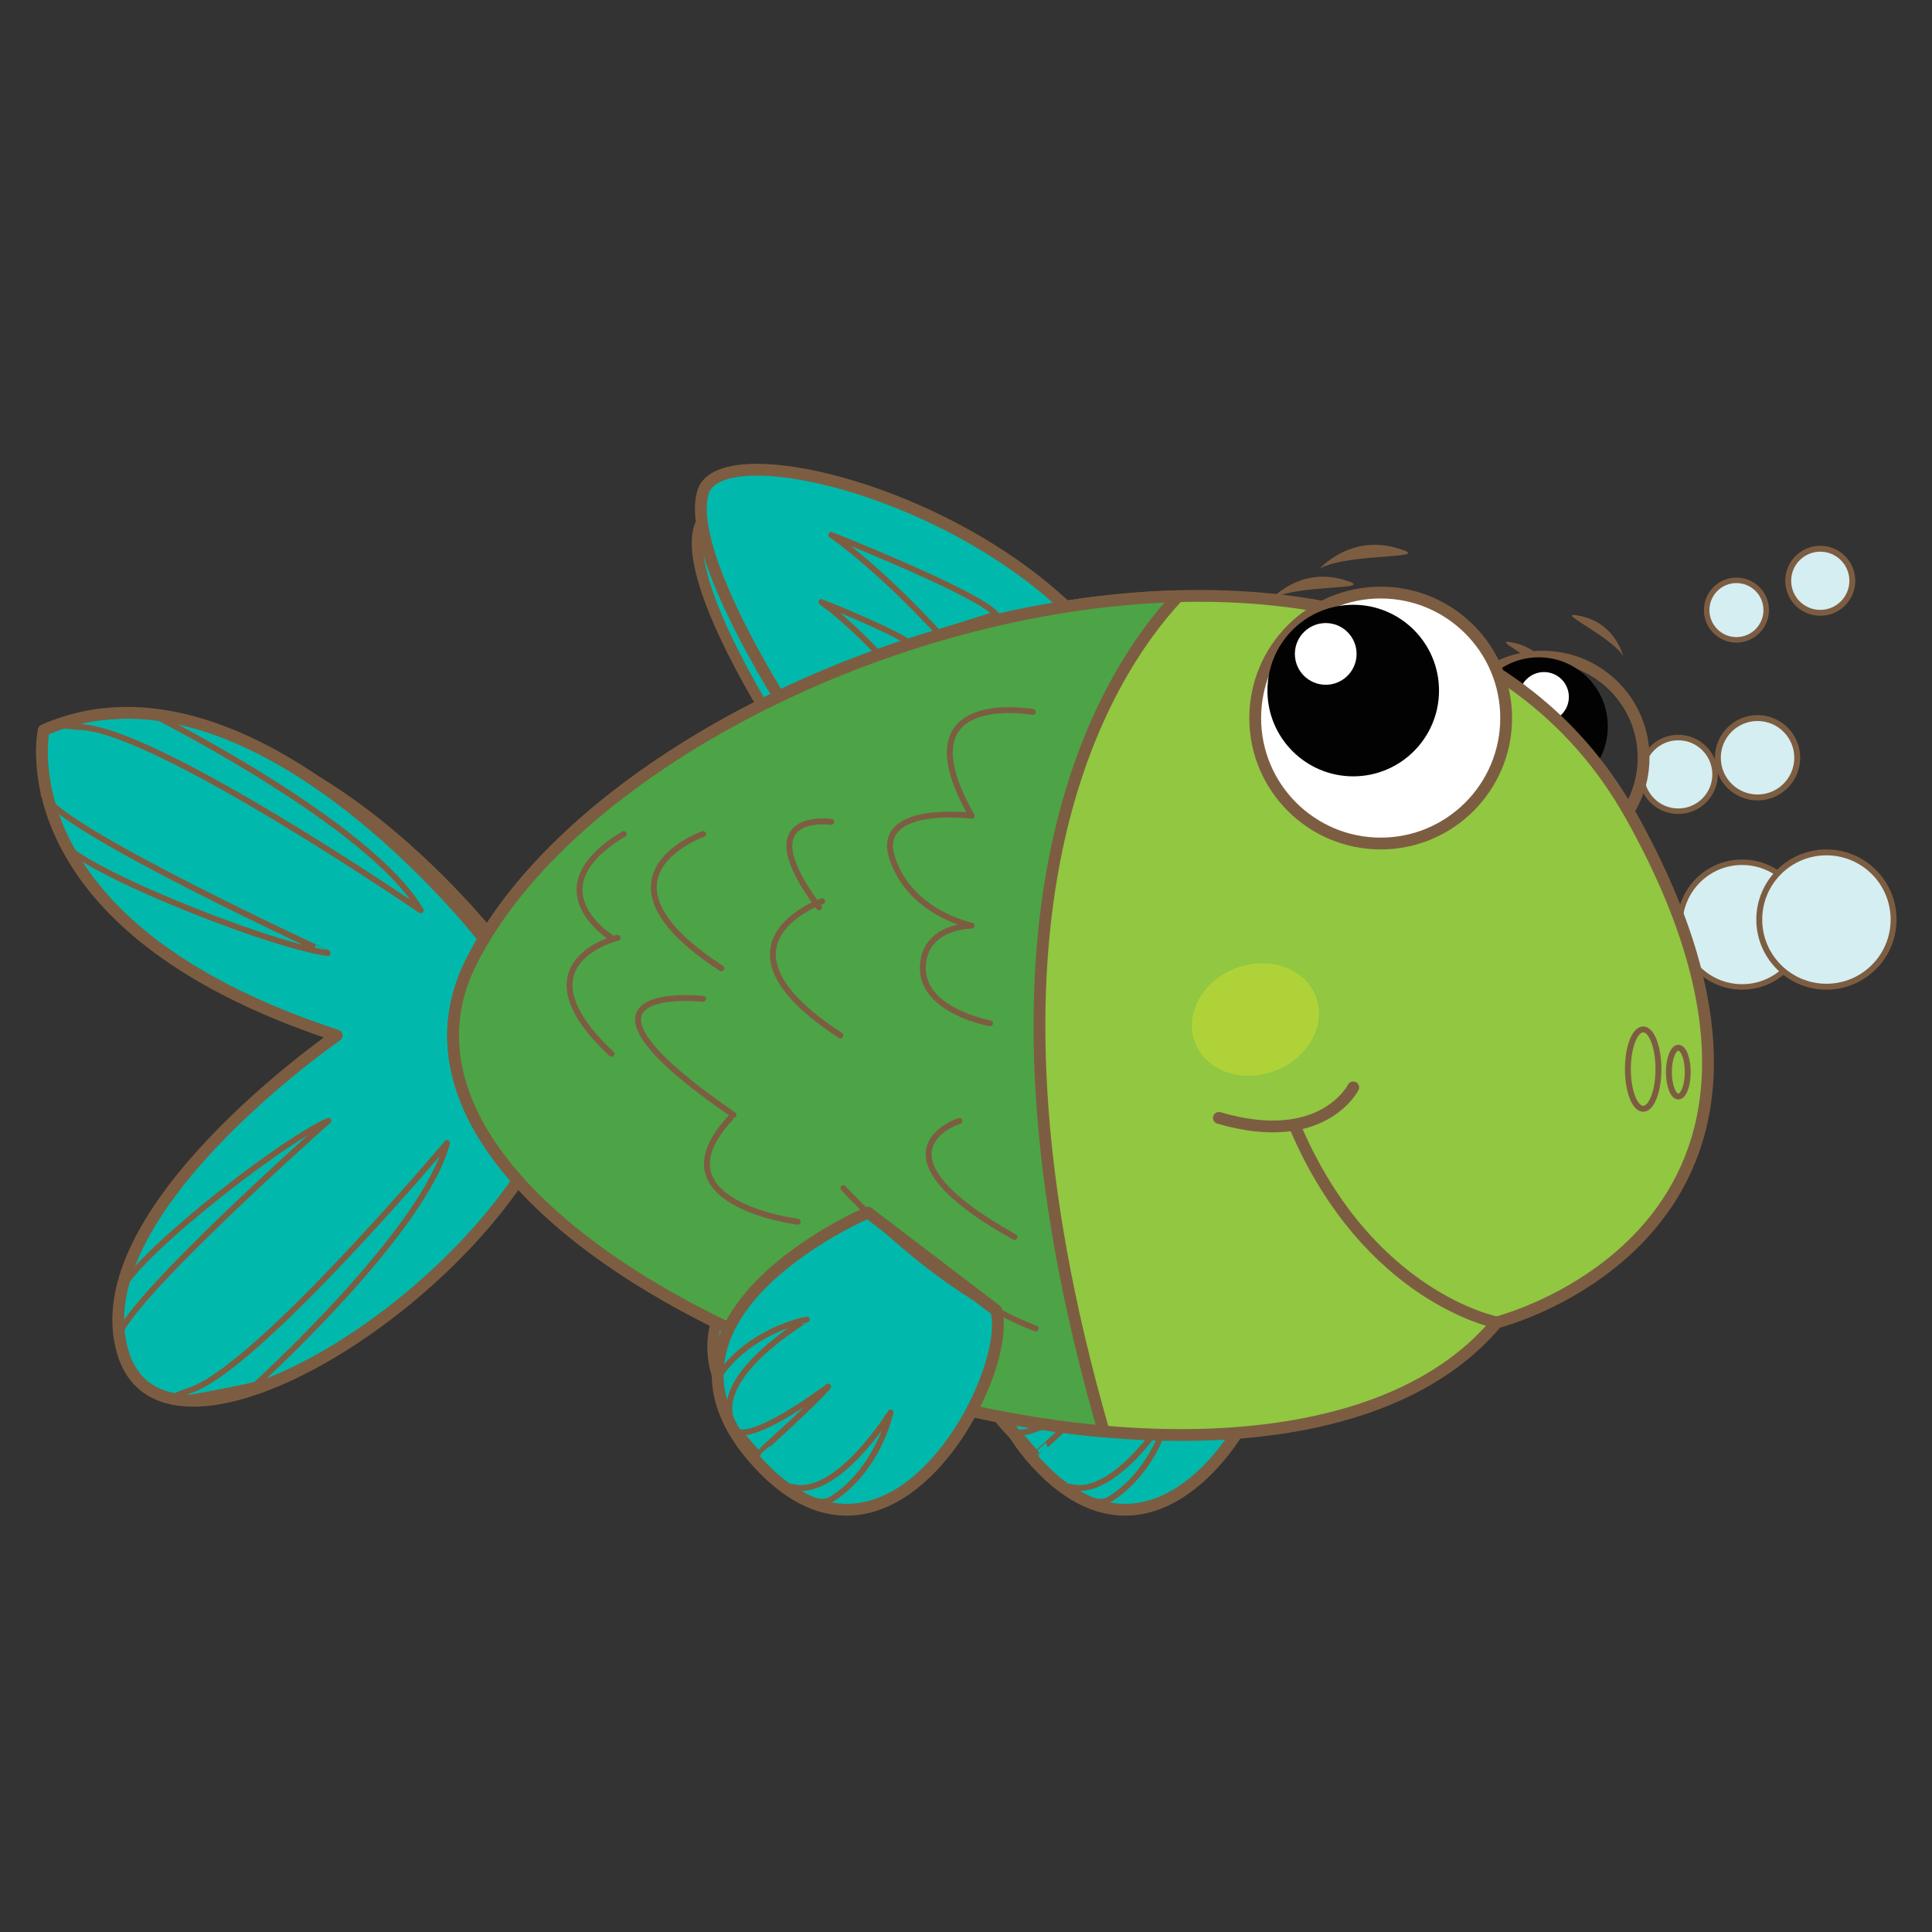 <svg version="1.1" id="svg_1" valid="0" xmlns="http://www.w3.org/2000/svg" xmlns:xlink="http://www.w3.org/1999/xlink" x="0px" y="0px" width="85.04px" height="85.04px" viewBox="0 0 85.04 85.04" enable-background="new 0 0 85.04 85.04" xml:space="preserve">

<rect x="0" y="0" width="85.04" height="85.04" fill="#333333" stroke="none"/>

<path fill="#00B9AC" stroke="#7D5D41" stroke-width="0.483" stroke-linecap="round" stroke-linejoin="round" d="M48.891,52.671
		c0,0-9.978,4.239-4.488,10.229c5.486,5.985,10.478-3.743,9.729-6.237L48.891,52.671z"/>
	<path fill="none" stroke="#7D5D41" stroke-width="0.242" stroke-linecap="round" stroke-linejoin="round" d="M47.268,59.781
		c0,0-2.619,1.994-3.617,1.869l0.75,0.875C44.4,62.525,46.77,60.402,47.268,59.781z"/>
	<path fill="none" stroke="#7D5D41" stroke-width="0.242" stroke-linecap="round" stroke-linejoin="round" d="M43.275,61.029
		c0,0-0.872-1-0.499-1.625c0.375-0.621,1.497-1.869,3.618-2.368C46.395,57.036,42.777,59.156,43.275,61.029z"/>
	<path fill="none" stroke="#7D5D41" stroke-width="0.242" stroke-linecap="round" stroke-linejoin="round" d="M45.76,63.869
		c0,0,0.979,0.895,1.609,0.533c0.633-0.361,1.904-1.455,2.449-3.564C49.818,60.839,47.619,64.408,45.76,63.869z"/>
	<path fill="none" stroke="#7D5D41" stroke-width="0.242" stroke-linecap="round" stroke-linejoin="round" d="M4.085,36.579"/>
	
		<circle fill="none" stroke="#7D5D41" stroke-width="0.483" stroke-linecap="round" stroke-linejoin="round" cx="65.081" cy="34.085" r="4.13"/>
	<circle fill="#020202" cx="64.926" cy="32.805" r="2.824"/>
	<circle fill="#FFFFFF" cx="65.143" cy="31.6" r="1.016"/>
	<path fill="#7D5D41" d="M68.374,29.926c0,0-0.293-1.292-1.679-1.618C65.311,27.985,67.844,29.071,68.374,29.926z"/>
	<circle fill="#FFFFFF" cx="64.986" cy="31.372" r="0.524"/>
	<path fill="#00B9AC" stroke="#7D5D41" stroke-width="0.483" stroke-linecap="round" stroke-linejoin="round" d="M21.798,41.444
		c0,0-9.48-12.225-17.962-8.482c0,0-1.747,7.984,11.975,12.474c0,0-10.478,7.235-8.731,12.972
		c1.746,5.739,14.719-2.242,17.712-9.978L21.798,41.444z"/>
	<path fill="#00B9AC" stroke="#7D5D41" stroke-width="0.483" stroke-linecap="round" stroke-linejoin="round" d="M34.271,32.214
		c0,0-4.241-6.486-3.493-8.981c0.749-2.496,11.726,0.249,16.465,6.486L34.271,32.214z"/>
	<path fill="#91C741" stroke="#7D5D41" stroke-width="0.483" stroke-linecap="round" stroke-linejoin="round" d="M63.211,57.16
		c0,0,14.967-3.742,5.488-20.707c-9.48-16.964-40.914-6.984-47.4,5.987C14.813,55.414,53.232,69.137,63.211,57.16z"/>
	
		<circle fill="#FFFFFF" stroke="#7D5D41" stroke-width="0.483" stroke-linecap="round" stroke-linejoin="round" cx="58.471" cy="32.463" r="5.127"/>
	<path fill="none" stroke="#7D5D41" stroke-width="0.483" stroke-linecap="round" stroke-linejoin="round" d="M57.348,47.557
		c0,0-1.246,2.495-5.488,1.246"/>
	<path fill="none" stroke="#7D5D41" stroke-width="0.483" stroke-linecap="round" stroke-linejoin="round" d="M63.211,57.16
		c0,0-5.24-0.996-8.232-7.983"/>
	<circle fill="#020202" cx="57.348" cy="31.34" r="3.506"/>
	<path fill="none" stroke="#7D5D41" stroke-width="0.242" stroke-linecap="round" stroke-linejoin="round" d="M8.202,32.276
		c0,0,8.981,4.49,11.039,8.044c0,0-10.664-7.297-13.845-7.484C2.213,32.65,8.202,32.276,8.202,32.276z"/>
	<path fill="none" stroke="#7D5D41" stroke-width="0.242" stroke-linecap="round" stroke-linejoin="round" d="M3.835,35.582
		c0,0,0.499,0.873,0.748,1.87c0.25,0.998,8.232,4.242,10.853,4.615C15.437,42.068,4.334,36.953,3.835,35.582z"/>
	<path fill="none" stroke="#7D5D41" stroke-width="0.242" stroke-linecap="round" stroke-linejoin="round" d="M12.489,59.712
		c0,0,6.881-6.229,7.827-9.881c0,0-7.681,9.126-10.469,10.097C7.058,60.896,12.489,59.712,12.489,59.712z"/>
	<path fill="none" stroke="#7D5D41" stroke-width="0.242" stroke-linecap="round" stroke-linejoin="round" d="M6.839,57.891
		c0,0,0.214-0.938,0.173-1.93c-0.041-0.992,6.218-6.027,8.454-7.041C15.465,48.92,6.921,56.488,6.839,57.891z"/>
	<path fill="none" stroke="#7D5D41" stroke-width="0.242" stroke-linecap="round" stroke-linejoin="round" d="M42.754,28.221
		l-2.371,0.749c0,0-2.245-2.495-4.366-3.991C36.017,24.979,42.004,27.35,42.754,28.221z"/>
	<path fill="none" stroke="#7D5D41" stroke-width="0.242" stroke-linecap="round" stroke-linejoin="round" d="M39.407,29.549
		l-1.333,0.419c0,0-1.264-1.402-2.456-2.245C35.618,27.724,38.986,29.057,39.407,29.549z"/>
	<path fill="#4CA447" stroke="#7D5D41" stroke-width="0.483" stroke-linecap="round" stroke-linejoin="round" d="M50.189,27.485
		C38.359,27.8,25.235,34.568,21.299,42.442c-4.395,8.791,11.829,17.923,25.852,19.173C41.033,40.439,47.115,30.778,50.189,27.485z"
		/>
	<path fill="none" stroke="#7D5D41" stroke-width="0.242" stroke-linecap="round" stroke-linejoin="round" d="M44.251,32.214
		c0,0-5.488-0.998-2.495,4.241c0,0-3.991-0.5-3.243,1.747c0.749,2.245,3.243,2.745,3.243,2.745s-1.995,0-1.995,1.745
		c0,1.748,2.744,2.248,2.744,2.248"/>
	<path fill="none" stroke="#7D5D41" stroke-width="0.242" stroke-linecap="round" stroke-linejoin="round" d="M41.257,48.928
		c0,0-3.991,1.248,2.245,4.741"/>
	<path fill="none" stroke="#7D5D41" stroke-width="0.242" stroke-linecap="round" stroke-linejoin="round" d="M36.019,36.705
		c0,0-3.493-0.5-0.5,3.493"/>
	<path fill="none" stroke="#7D5D41" stroke-width="0.242" stroke-linecap="round" stroke-linejoin="round" d="M30.779,37.203
		c0,0-4.989,1.745,0.749,5.488"/>
	<path fill="none" stroke="#7D5D41" stroke-width="0.242" stroke-linecap="round" stroke-linejoin="round" d="M30.779,43.938
		c0,0-6.736-0.746,1.248,4.742"/>
	<path fill="none" stroke="#7D5D41" stroke-width="0.242" stroke-linecap="round" stroke-linejoin="round" d="M27.287,41.444
		c0,0-4.241,0.999-0.249,4.742"/>
	<path fill="none" stroke="#7D5D41" stroke-width="0.242" stroke-linecap="round" stroke-linejoin="round" d="M35.644,39.947
		c0,0-4.989,1.747,0.748,5.489"/>
	<path fill="none" stroke="#7D5D41" stroke-width="0.242" stroke-linecap="round" stroke-linejoin="round" d="M27.038,41.444
		c0,0-3.244-1.997,0.499-4.241"/>
	<path fill="none" stroke="#7D5D41" stroke-width="0.242" stroke-linecap="round" stroke-linejoin="round" d="M34.646,53.045
		c0,0-5.987-0.748-2.744-4.242"/>
	<path fill="#00B9AC" stroke="#7D5D41" stroke-width="0.483" stroke-linecap="round" stroke-linejoin="round" d="M37.515,52.671
		c0,0-9.979,4.239-4.491,10.229c5.488,5.985,10.478-3.743,9.729-6.237L37.515,52.671z"/>
	<path fill="none" stroke="#7D5D41" stroke-width="0.242" stroke-linecap="round" stroke-linejoin="round" d="M35.892,59.781
		c0,0-2.619,1.994-3.617,1.869l0.75,0.875C33.025,62.525,35.394,60.402,35.892,59.781z"/>
	<path fill="none" stroke="#7D5D41" stroke-width="0.242" stroke-linecap="round" stroke-linejoin="round" d="M31.901,61.029
		c0,0-0.873-1-0.499-1.625c0.375-0.621,1.497-1.869,3.618-2.368C35.02,57.036,31.402,59.156,31.901,61.029z"/>
	<path fill="none" stroke="#7D5D41" stroke-width="0.242" stroke-linecap="round" stroke-linejoin="round" d="M34.385,63.869
		c0,0,0.978,0.895,1.61,0.533c0.631-0.361,1.903-1.455,2.448-3.564C38.442,60.839,36.244,64.408,34.385,63.869z"/>
	
		<ellipse fill="none" stroke="#7D5D41" stroke-width="0.242" stroke-linecap="round" stroke-linejoin="round" cx="69.197" cy="46.808" rx="0.623" ry="1.622"/>
	
		<ellipse fill="none" stroke="#7D5D41" stroke-width="0.242" stroke-linecap="round" stroke-linejoin="round" cx="70.633" cy="46.933" rx="0.383" ry="0.997"/>
	
		<ellipse transform="matrix(0.352 0.936 -0.936 0.352 76.485 -20.914)" fill="#B0D239" cx="53.345" cy="44.776" rx="2.246" ry="2.643"/>
	<circle fill="#FFFFFF" cx="56.225" cy="29.842" r="1.261"/>
	<path fill="#7D5D41" d="M55.98,26.357c0,0,1.199-1.371,3.088-0.857C60.955,26.014,57.182,25.672,55.98,26.357z"/>
	
		<circle fill="#D5EEF1" stroke="#7D5D41" stroke-width="0.242" stroke-linecap="round" stroke-linejoin="round" cx="76.682" cy="40.697" r="2.744"/>
	
		<circle fill="#D5EEF1" stroke="#7D5D41" stroke-width="0.242" stroke-linecap="round" stroke-linejoin="round" cx="73.871" cy="34.086" r="1.621"/>
	
		<circle fill="#D5EEF1" stroke="#7D5D41" stroke-width="0.242" stroke-linecap="round" stroke-linejoin="round" cx="76.432" cy="26.854" r="1.31"/>
	<path fill="none" stroke="#7D5D41" stroke-width="0.242" stroke-linecap="round" stroke-linejoin="round" d="M36.516,51.673
		c0,0,3.794,4.198,7.859,5.737"/>
	<circle fill="#FFFFFF" cx="55.85" cy="29.468" r="0.525"/>
<path fill="#00B9AC" stroke="#7D5D41" stroke-width="0.52" stroke-linecap="round" stroke-linejoin="round" d="M50.454,53.373
	c0,0-10.747,4.566-4.834,11.018c5.909,6.449,11.284-4.031,10.479-6.718L50.454,53.373z"/>
<path fill="none" stroke="#7D5D41" stroke-width="0.26" stroke-linecap="round" stroke-linejoin="round" d="M48.706,61.032
	c0,0-2.819,2.147-3.896,2.015l0.809,0.941C45.618,63.988,48.171,61.702,48.706,61.032z"/>
<path fill="none" stroke="#7D5D41" stroke-width="0.26" stroke-linecap="round" stroke-linejoin="round" d="M44.407,62.377
	c0,0-0.939-1.076-0.538-1.75c0.404-0.67,1.613-2.014,3.896-2.552C47.768,58.075,43.869,60.359,44.407,62.377z"/>
<path fill="none" stroke="#7D5D41" stroke-width="0.26" stroke-linecap="round" stroke-linejoin="round" d="M47.083,65.436
	c0,0,1.054,0.965,1.731,0.574c0.683-0.389,2.054-1.566,2.64-3.839C51.454,62.172,49.085,66.018,47.083,65.436z"/>
<path fill="none" stroke="#7D5D41" stroke-width="0.26" stroke-linecap="round" stroke-linejoin="round" d="M2.191,36.04"/>
<circle fill="none" stroke="#7D5D41" stroke-width="0.52" stroke-linecap="round" stroke-linejoin="round" cx="67.896" cy="33.353" r="4.449"/>
<circle fill="#020202" cx="67.729" cy="31.975" r="3.042"/>
<circle fill="#FFFFFF" cx="67.962" cy="30.676" r="1.094"/>
<path fill="#7D5D41" d="M71.441,28.873c0,0-0.315-1.393-1.809-1.742C68.143,26.782,70.87,27.952,71.441,28.873z"/>
<circle fill="#FFFFFF" cx="67.794" cy="30.43" r="0.565"/>
<path fill="#00B9AC" stroke="#7D5D41" stroke-width="0.52" stroke-linecap="round" stroke-linejoin="round" d="M21.271,41.28
	c0,0-10.212-13.168-19.348-9.137c0,0-1.882,8.6,12.898,13.436c0,0-11.287,7.794-9.405,13.972
	c1.881,6.184,15.854-2.415,19.079-10.746L21.271,41.28z"/>
<path fill="#00B9AC" stroke="#7D5D41" stroke-width="0.52" stroke-linecap="round" stroke-linejoin="round" d="M34.707,31.338
	c0,0-4.567-6.986-3.762-9.675c0.806-2.688,12.631,0.269,17.735,6.987L34.707,31.338z"/>
<path fill="#91C741" stroke="#7D5D41" stroke-width="0.52" stroke-linecap="round" stroke-linejoin="round" d="M65.88,58.209
	c0,0,16.123-4.031,5.912-22.305s-44.071-7.523-51.058,6.449C13.747,56.328,55.132,71.109,65.88,58.209z"/>
<circle fill="#FFFFFF" stroke="#7D5D41" stroke-width="0.52" stroke-linecap="round" stroke-linejoin="round" cx="60.773" cy="31.606" r="5.523"/>
<path fill="none" stroke="#7D5D41" stroke-width="0.52" stroke-linecap="round" stroke-linejoin="round" d="M59.564,47.864
	c0,0-1.344,2.688-5.912,1.343"/>
<path fill="none" stroke="#7D5D41" stroke-width="0.52" stroke-linecap="round" stroke-linejoin="round" d="M65.88,58.209
	c0,0-5.646-1.073-8.866-8.6"/>
<circle fill="#020202" cx="59.564" cy="30.396" r="3.776"/>
<path fill="none" stroke="#7D5D41" stroke-width="0.26" stroke-linecap="round" stroke-linejoin="round" d="M6.626,31.404
	c0,0,9.674,4.836,11.89,8.665c0,0-11.486-7.86-14.913-8.062C0.175,31.808,6.626,31.404,6.626,31.404z"/>
<path fill="none" stroke="#7D5D41" stroke-width="0.26" stroke-linecap="round" stroke-linejoin="round" d="M1.923,34.966
	c0,0,0.537,0.939,0.806,2.014s8.867,4.569,11.689,4.972C14.419,41.952,2.46,36.442,1.923,34.966z"/>
<path fill="none" stroke="#7D5D41" stroke-width="0.26" stroke-linecap="round" stroke-linejoin="round" d="M11.243,60.958
	c0,0,7.413-6.711,8.432-10.644c0,0-8.274,9.83-11.277,10.875C5.394,62.234,11.243,60.958,11.243,60.958z"/>
<path fill="none" stroke="#7D5D41" stroke-width="0.26" stroke-linecap="round" stroke-linejoin="round" d="M5.157,58.996
	c0,0,0.231-1.014,0.187-2.079c-0.044-1.067,6.697-6.492,9.106-7.584C14.45,49.333,5.246,57.484,5.157,58.996z"/>
<path fill="none" stroke="#7D5D41" stroke-width="0.26" stroke-linecap="round" stroke-linejoin="round" d="M43.846,27.037
	l-2.556,0.806c0,0-2.418-2.687-4.702-4.299C36.588,23.544,43.036,26.098,43.846,27.037z"/>
<path fill="none" stroke="#7D5D41" stroke-width="0.26" stroke-linecap="round" stroke-linejoin="round" d="M40.239,28.468
	l-1.437,0.451c0,0-1.361-1.511-2.646-2.418C36.158,26.501,39.785,27.938,40.239,28.468z"/>
<path fill="#4CA447" stroke="#7D5D41" stroke-width="0.52" stroke-linecap="round" stroke-linejoin="round" d="M51.854,26.244
	c-12.744,0.34-26.879,7.63-31.12,16.111C16,51.824,33.476,61.661,48.581,63.008C41.991,40.198,48.542,29.791,51.854,26.244z"/>
<path fill="none" stroke="#7D5D41" stroke-width="0.26" stroke-linecap="round" stroke-linejoin="round" d="M45.458,31.338
	c0,0-5.913-1.075-2.688,4.567c0,0-4.299-0.538-3.493,1.882c0.807,2.418,3.493,2.956,3.493,2.956s-2.149,0-2.149,1.88
	c0,1.882,2.956,2.42,2.956,2.42"/>
<path fill="none" stroke="#7D5D41" stroke-width="0.26" stroke-linecap="round" stroke-linejoin="round" d="M42.231,49.341
	c0,0-4.299,1.345,2.419,5.107"/>
<path fill="none" stroke="#7D5D41" stroke-width="0.26" stroke-linecap="round" stroke-linejoin="round" d="M36.589,36.175
	c0,0-3.762-0.538-0.538,3.763"/>
<path fill="none" stroke="#7D5D41" stroke-width="0.26" stroke-linecap="round" stroke-linejoin="round" d="M30.945,36.712
	c0,0-5.374,1.88,0.806,5.911"/>
<path fill="none" stroke="#7D5D41" stroke-width="0.26" stroke-linecap="round" stroke-linejoin="round" d="M30.945,43.967
	c0,0-7.256-0.805,1.344,5.107"/>
<path fill="none" stroke="#7D5D41" stroke-width="0.26" stroke-linecap="round" stroke-linejoin="round" d="M27.184,41.28
	c0,0-4.568,1.075-0.269,5.107"/>
<path fill="none" stroke="#7D5D41" stroke-width="0.26" stroke-linecap="round" stroke-linejoin="round" d="M36.186,39.668
	c0,0-5.374,1.881,0.806,5.911"/>
<path fill="none" stroke="#7D5D41" stroke-width="0.26" stroke-linecap="round" stroke-linejoin="round" d="M26.915,41.28
	c0,0-3.494-2.151,0.538-4.568"/>
<path fill="none" stroke="#7D5D41" stroke-width="0.26" stroke-linecap="round" stroke-linejoin="round" d="M35.11,53.775
	c0,0-6.449-0.805-2.955-4.568"/>
<path fill="#00B9AC" stroke="#7D5D41" stroke-width="0.52" stroke-linecap="round" stroke-linejoin="round" d="M38.201,53.373
	c0,0-10.749,4.566-4.837,11.018c5.911,6.449,11.287-4.031,10.48-6.718L38.201,53.373z"/>
<path fill="none" stroke="#7D5D41" stroke-width="0.26" stroke-linecap="round" stroke-linejoin="round" d="M36.453,61.032
	c0,0-2.821,2.147-3.896,2.015l0.807,0.941C33.364,63.988,35.916,61.702,36.453,61.032z"/>
<path fill="none" stroke="#7D5D41" stroke-width="0.26" stroke-linecap="round" stroke-linejoin="round" d="M32.153,62.377
	c0,0-0.94-1.076-0.537-1.75c0.403-0.67,1.612-2.014,3.896-2.552C35.513,58.075,31.616,60.359,32.153,62.377z"/>
<path fill="none" stroke="#7D5D41" stroke-width="0.26" stroke-linecap="round" stroke-linejoin="round" d="M34.829,65.436
	c0,0,1.053,0.965,1.734,0.574c0.68-0.389,2.05-1.566,2.637-3.839C39.2,62.172,36.832,66.018,34.829,65.436z"/>
<path fill="none" stroke="#7D5D41" stroke-width="0.26" stroke-linecap="round" stroke-linejoin="round" d="M72.329,45.311
	c0.369,0,0.67,0.782,0.67,1.748c0,0.965-0.301,1.746-0.67,1.746c-0.373,0-0.675-0.781-0.675-1.746
	C71.654,46.093,71.956,45.311,72.329,45.311z"/>
<path fill="none" stroke="#7D5D41" stroke-width="0.26" stroke-linecap="round" stroke-linejoin="round" d="M73.876,46.118
	c0.228,0,0.412,0.479,0.412,1.075c0,0.593-0.187,1.072-0.412,1.072c-0.229,0-0.416-0.479-0.416-1.072
	C73.46,46.598,73.646,46.118,73.876,46.118z"/>
<ellipse transform="matrix(0.352 0.936 -0.936 0.352 77.811 -22.64)" fill="#B0D239" cx="55.256" cy="44.874" rx="2.419" ry="2.846"/>
<circle fill="#FFFFFF" cx="58.354" cy="28.783" r="1.358"/>
<path fill="#7D5D41" d="M58.093,25.029c0,0,1.294-1.477,3.326-0.924C63.45,24.659,59.387,24.291,58.093,25.029z"/>
<circle fill="#D5EEF1" stroke="#7D5D41" stroke-width="0.26" stroke-linecap="round" stroke-linejoin="round" cx="80.393" cy="40.475" r="2.956"/>
<circle fill="#D5EEF1" stroke="#7D5D41" stroke-width="0.26" stroke-linecap="round" stroke-linejoin="round" cx="77.361" cy="33.354" r="1.747"/>
<circle fill="#D5EEF1" stroke="#7D5D41" stroke-width="0.26" stroke-linecap="round" stroke-linejoin="round" cx="80.122" cy="25.564" r="1.411"/>
<path fill="none" stroke="#7D5D41" stroke-width="0.26" stroke-linecap="round" stroke-linejoin="round" d="M37.125,52.298
	c0,0,4.087,4.522,8.466,6.181"/>
<circle fill="#FFFFFF" cx="57.95" cy="28.38" r="0.565"/>
</svg>